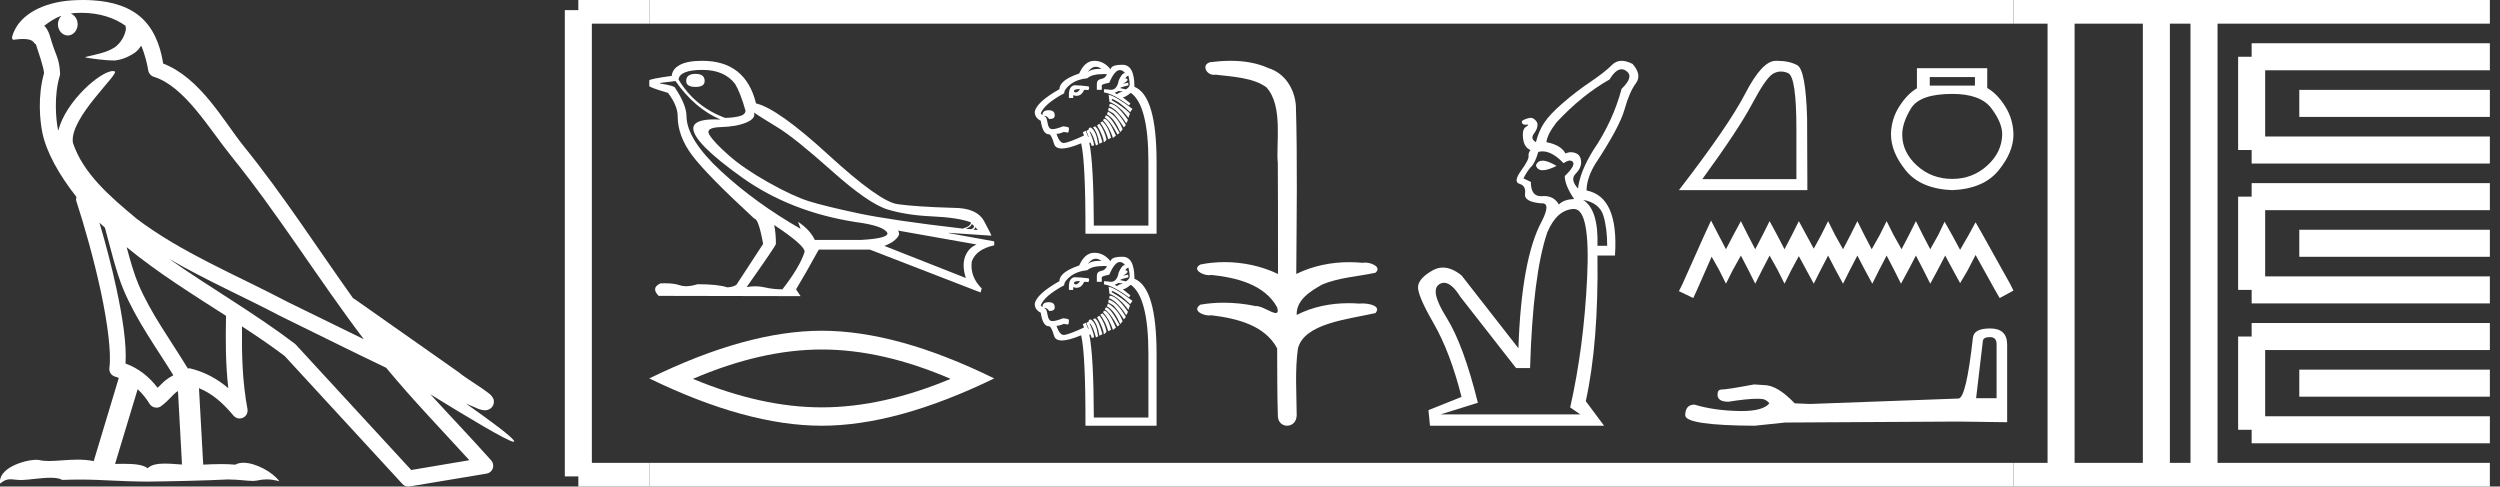 <?xml version="1.0" encoding="UTF-8" standalone="no"?>
<svg
   width="92.489"
   height="18.0"
   version="1.1"
   id="svg68"
   sodipodi:docname="werpehtynesuqeny.svg"
   inkscape:version="1.1.1 (3bf5ae0d25, 2021-09-20)"
   xmlns:inkscape="http://www.inkscape.org/namespaces/inkscape"
   xmlns:sodipodi="http://sodipodi.sourceforge.net/DTD/sodipodi-0.dtd"
   xmlns="http://www.w3.org/2000/svg"
   xmlns:svg="http://www.w3.org/2000/svg">
  <rect width="100%" height="100%" fill="#333333" stroke="none"/>
  <defs
     id="defs72" />
  <sodipodi:namedview
     id="namedview70"
     pagecolor="#ffffff"
     bordercolor="#666666"
     borderopacity="1.0"
     inkscape:pageshadow="2"
     inkscape:pageopacity="0.0"
     inkscape:pagecheckerboard="0"
     showgrid="false"
     inkscape:zoom="14.86666"
     inkscape:cx="46.244415"
     inkscape:cy="8.9798246"
     inkscape:window-width="1920"
     inkscape:window-height="1001"
     inkscape:window-x="-9"
     inkscape:window-y="-9"
     inkscape:window-maximized="1"
     inkscape:current-layer="svg68" />
  <path
     d="M 3.009 0.474 C 3.703 0.474 4.257 0.675 4.644 0.953 C 4.65 1.006 4.664 1.06 4.653 1.112 C 4.603 1.361 4.458 1.59 4.257 1.743 C 3.941 1.95 3.56 2.01 3.2 2.099 C 3.11 2.109 3.181 2.13 3.231 2.139 C 3.461 2.178 3.938 2.238 4.202 2.238 C 4.221 2.238 4.238 2.237 4.254 2.237 C 4.532 2.205 4.795 2.089 5.02 1.926 C 5.099 1.859 5.167 1.776 5.225 1.69 C 5.372 2.036 5.452 2.403 5.485 2.607 C 5.503 2.717 5.581 2.806 5.687 2.84 C 6.826 3.189 7.725 4.749 8.566 5.789 C 10.296 7.926 11.766 10.315 13.459 12.549 C 12.522 12.093 11.588 11.633 10.65 11.175 C 8.729 10.164 6.728 9.359 5.045 8.085 C 5.042 8.083 5.039 8.079 5.037 8.077 C 4.067 7.269 3.074 6.417 2.698 5.284 C 2.55 4.364 4.455 2.707 4.24 2.638 C 4.222 2.632 4.2 2.629 4.176 2.629 C 3.718 2.629 2.423 3.756 2.157 4.83 C 2.154 4.816 2.146 4.799 2.143 4.785 C 2.07 4.429 1.989 3.529 2.211 2.806 C 2.221 2.772 2.224 2.737 2.222 2.702 C 2.206 2.411 2.162 2.238 2.098 2.068 C 2.035 1.899 1.959 1.724 1.838 1.303 C 1.807 1.195 1.696 0.975 1.63 0.958 C 1.816 0.82 2.005 0.677 2.275 0.583 L 2.275 0.583 C 2.196 0.659 2.143 0.769 2.143 0.897 C 2.143 1.126 2.307 1.312 2.508 1.312 C 2.709 1.312 2.872 1.126 2.872 0.897 L 2.872 0.894 C 2.871 0.71 2.763 0.558 2.617 0.504 C 2.67 0.497 2.713 0.485 2.771 0.482 C 2.852 0.476 2.932 0.474 3.009 0.474 ZM 3.68 8.237 C 3.745 8.302 3.815 8.361 3.882 8.424 C 4.096 9.204 4.294 10.065 4.574 10.729 C 5.057 11.874 5.79 12.87 6.413 13.883 C 6.261 13.965 6.129 14.058 6.029 14.152 C 5.948 14.229 5.894 14.281 5.83 14.346 C 5.521 13.939 5.124 13.623 4.644 13.449 C 4.689 12.726 4.536 11.737 4.305 10.662 C 4.126 9.831 3.904 9.003 3.68 8.237 ZM 4.686 9.145 C 5.835 10.09 7.114 10.883 8.362 11.685 C 8.344 12.595 8.344 13.463 8.446 14.36 C 8.033 14.014 7.587 13.763 7.019 13.625 C 7.015 13.624 7.012 13.624 7.009 13.624 C 6.989 13.624 6.972 13.636 6.952 13.636 C 6.303 12.573 5.569 11.577 5.115 10.502 C 4.959 10.133 4.822 9.652 4.686 9.145 ZM 5.093 14.399 C 5.256 14.552 5.405 14.728 5.533 14.94 C 5.576 15.01 5.649 15.058 5.729 15.075 C 5.749 15.079 5.77 15.081 5.79 15.081 C 5.85 15.081 5.909 15.063 5.959 15.027 C 6.175 14.871 6.307 14.703 6.436 14.581 C 6.483 14.536 6.533 14.5 6.584 14.464 L 6.733 17.186 C 6.52 17.172 6.298 17.151 6.096 17.151 C 5.832 17.151 5.601 17.187 5.463 17.323 C 5.294 17.189 4.966 17.159 4.572 17.159 C 4.471 17.159 4.366 17.161 4.257 17.163 L 5.093 14.399 ZM 6.251 9.574 L 6.251 9.574 C 7.605 10.361 9.035 10.988 10.386 11.699 C 10.388 11.7 10.39 11.701 10.392 11.702 C 11.687 12.333 12.978 12.983 14.286 13.606 C 15.27 14.795 16.338 15.901 17.364 17.026 C 16.648 17.146 15.931 17.268 15.214 17.388 C 13.792 15.842 12.369 14.299 10.947 12.753 C 10.936 12.74 10.924 12.728 10.91 12.717 C 9.411 11.58 7.758 10.635 6.251 9.574 ZM 3.076 0.0 C 2.941 0.0 2.803 0.005 2.665 0.013 C 1.58 0.084 0.792 0.539 0.523 1.157 C 0.482 1.25 0.377 1.471 0.516 1.471 C 0.53 1.471 0.547 1.468 0.568 1.463 C 0.683 1.448 0.778 1.442 0.857 1.442 C 1.275 1.442 1.237 1.615 1.327 1.637 C 1.417 1.919 1.617 2.483 1.63 2.705 C 1.386 3.566 1.477 4.468 1.566 4.903 C 1.715 5.635 2.196 6.487 2.827 7.283 C 2.813 7.338 2.809 7.394 2.827 7.449 C 3.129 8.371 3.479 9.618 3.73 10.785 C 3.981 11.953 4.123 13.062 4.047 13.608 C 4.025 13.759 4.121 13.9 4.268 13.936 C 4.313 13.947 4.352 13.967 4.395 13.981 L 3.467 17.06 C 3.273 17.018 3.072 17.005 2.874 17.005 C 2.493 17.005 2.118 17.055 1.81 17.055 C 1.685 17.055 1.57 17.047 1.47 17.023 C 1.438 17.015 1.395 17.011 1.345 17.011 C 0.909 17.011 -0.083 17.317 0.004 17.89 C 0.155 17.762 0.262 17.731 0.38 17.731 C 0.49 17.731 0.61 17.758 0.785 17.758 C 0.794 17.758 0.802 17.758 0.812 17.758 C 1.066 17.754 1.509 17.675 1.865 17.675 C 2.045 17.675 2.203 17.695 2.303 17.755 C 2.539 17.746 2.752 17.742 2.952 17.742 C 3.801 17.742 4.399 17.812 5.452 17.817 C 6.24 17.81 7.649 17.778 8.426 17.738 C 8.876 17.741 9.123 17.792 9.348 17.792 C 9.362 17.792 9.375 17.792 9.388 17.791 C 9.522 17.788 9.653 17.735 9.868 17.735 C 9.991 17.735 10.141 17.752 10.336 17.805 C 10.086 17.464 9.459 17.12 9.006 17.12 C 8.891 17.12 8.788 17.142 8.704 17.191 C 8.543 17.175 8.372 17.169 8.196 17.169 C 7.977 17.169 7.748 17.178 7.518 17.189 L 7.361 14.36 L 7.361 14.36 C 7.848 14.562 8.218 14.876 8.642 15.38 C 8.7 15.447 8.782 15.482 8.865 15.482 C 8.908 15.482 8.952 15.473 8.993 15.453 C 9.112 15.396 9.179 15.264 9.155 15.134 C 8.963 14.095 8.942 13.115 8.953 12.075 L 8.953 12.075 C 9.493 12.428 10.025 12.787 10.529 13.168 C 11.982 14.748 13.436 16.327 14.889 17.906 C 14.945 17.967 15.023 18 15.104 18 C 15.12 18 15.136 17.999 15.152 17.996 C 16.102 17.837 17.052 17.681 18.001 17.522 C 18.107 17.505 18.195 17.431 18.231 17.329 C 18.267 17.227 18.244 17.112 18.172 17.032 C 17.43 16.201 16.663 15.401 15.921 14.587 L 15.921 14.587 C 17.19 15.368 18.796 16.342 19 16.342 C 19.023 16.342 19.028 16.329 19.013 16.303 C 18.919 16.139 18.113 15.547 17.238 14.929 L 17.238 14.929 C 17.377 14.987 17.514 15.049 17.653 15.106 C 17.658 15.109 17.665 15.114 17.67 15.117 C 17.773 15.151 17.83 15.175 17.939 15.178 C 17.942 15.179 17.946 15.179 17.949 15.179 C 17.974 15.179 18.003 15.175 18.048 15.162 C 18.1 15.146 18.188 15.103 18.236 15.01 C 18.285 14.918 18.275 14.823 18.259 14.772 C 18.242 14.721 18.221 14.695 18.205 14.674 C 18.144 14.589 18.102 14.565 18.043 14.52 C 17.983 14.474 17.915 14.423 17.838 14.371 C 17.685 14.266 17.502 14.148 17.345 14.043 C 17.188 13.938 17.045 13.836 17.017 13.81 C 17.008 13.801 16.998 13.793 16.989 13.785 C 15.691 12.872 14.394 11.961 13.097 11.049 C 13.089 11.043 13.078 11.048 13.069 11.043 C 11.736 9.174 10.481 7.218 9.023 5.416 C 8.279 4.496 7.425 2.888 6.038 2.352 C 5.971 1.956 5.82 1.225 5.283 0.703 C 4.827 0.26 4.168 0.056 3.427 0.011 C 3.312 0.003 3.195 0.0 3.076 0.0 Z"
     style="fill:#ffffff;stroke:none"
     id="path2" />
  <path
     d="M 25.733 2.733 Q 25.386 2.733 25.386 2.996 Q 25.386 3.216 25.733 3.216 Q 26.069 3.216 26.069 2.996 Q 26.069 2.733 25.733 2.733 ZM 25.995 2.586 Q 26.794 2.586 27.193 3.101 Q 27.392 3.426 27.581 4.098 Q 27.571 4.256 27.319 4.308 Q 27.067 4.361 26.825 4.361 Q 25.712 3.951 25.103 2.943 Q 25.145 2.586 25.995 2.586 ZM 27.896 4.161 Q 28.096 4.308 28.742 4.697 Q 29.387 5.086 30.758 6.309 Q 32.128 7.532 32.832 7.748 Q 33.536 7.963 34.486 8.005 Q 35.437 8.047 35.92 8.226 Q 35.92 8.373 35.615 8.457 Q 32.979 8.152 31.745 7.89 Q 30.511 7.627 29.923 7.443 Q 29.335 7.259 28.421 6.745 Q 27.508 6.23 26.962 5.747 Q 26.415 5.264 26.247 4.991 Q 26.079 4.718 26.662 4.702 Q 27.245 4.686 27.607 4.534 Q 27.97 4.382 27.896 4.161 ZM 35.951 8.278 L 36.035 8.362 Q 36.035 8.446 35.93 8.478 L 35.731 8.467 Q 35.951 8.373 35.951 8.278 ZM 36.088 8.404 L 36.172 8.509 L 36.014 8.499 Q 36.077 8.446 36.088 8.404 ZM 24.987 2.996 Q 25.701 4.014 26.657 4.424 Q 26.535 4.417 26.428 4.417 Q 25.658 4.417 25.649 4.749 Q 25.649 5.275 27.439 6.556 Q 29.23 7.837 31.656 8.215 Q 32.706 8.352 32.832 8.625 Q 32.853 8.824 31.834 8.877 L 30.144 8.877 Q 29.976 8.509 29.524 8.205 L 29.524 8.205 L 29.619 8.467 Q 27.938 7.501 26.673 6.33 Q 25.407 5.159 25.397 4.298 Q 25.397 3.888 24.987 3.269 Q 24.987 3.174 24.42 3.09 L 24.42 3.069 L 24.987 2.996 ZM 33.221 8.53 L 36.13 9.045 Q 35.825 9.171 35.704 9.496 Q 35.584 9.822 35.731 10.284 L 32.717 9.097 Q 32.759 9.087 32.916 9.008 Q 33.074 8.929 33.194 8.793 Q 33.315 8.656 33.221 8.53 ZM 28.652 8.331 Q 29.787 9.087 29.766 9.318 Q 29.598 9.864 28.946 10.704 Q 28.6 10.704 28.29 10.631 Q 28.123 10.591 27.943 10.591 Q 27.788 10.591 27.623 10.62 Q 28.705 9.087 28.705 9.024 Q 28.705 8.614 28.642 8.331 ZM 25.985 2.25 Q 25.428 2.25 25.15 2.402 Q 24.872 2.555 24.851 2.807 Q 24.021 2.922 24.021 2.975 L 24.021 3.185 Q 24.042 3.237 24.714 3.437 Q 25.071 3.909 25.071 4.298 Q 25.071 5.033 25.607 5.747 Q 26.142 6.461 27.907 8.089 Q 28.064 8.089 28.232 9.024 L 27.245 10.536 Q 27.119 10.62 26.909 10.631 Q 26.562 10.515 25.806 10.515 Q 25.567 10.589 25.381 10.589 Q 25.249 10.589 25.145 10.552 Q 24.941 10.48 24.599 10.48 Q 24.519 10.48 24.431 10.484 Q 24.074 10.652 24.368 10.946 L 29.619 10.956 L 29.451 10.704 Q 29.776 10.168 30.291 9.234 L 32.181 9.234 L 36.277 10.82 L 36.319 10.673 Q 35.878 10.231 35.951 9.675 Q 36.109 9.223 36.781 9.076 L 36.781 8.929 L 35.101 8.625 L 35.101 8.614 L 36.676 8.719 Q 36.676 8.677 36.408 8.184 Q 36.14 7.69 35.279 7.69 Q 33.872 7.648 33.205 7.553 Q 32.538 7.459 30.658 5.737 Q 28.778 4.014 27.97 3.825 Q 27.581 2.25 25.985 2.25 Z"
     style="fill:#ffffff;stroke:none"
     id="path4" />
  <path
     d="M 30.401 12.93 Q 32.648 12.93 35.167 14.016 Q 32.648 15.071 30.401 15.071 Q 28.169 15.071 25.635 14.016 Q 28.169 12.93 30.401 12.93 ZM 30.401 12.236 Q 27.626 12.236 24.021 14 Q 27.626 15.75 30.401 15.75 Q 33.176 15.75 36.781 14 Q 33.191 12.236 30.401 12.236 Z"
     style="fill:#ffffff;stroke:none"
     id="path6" />
  <path
     d="M 40.541 2.471 Q 40.643 2.471 40.753 2.552 Q 40.703 2.548 40.656 2.548 Q 40.393 2.548 40.244 2.663 Q 40.384 2.471 40.541 2.471 ZM 41.746 2.798 Q 41.794 3.005 41.794 3.116 Q 41.794 3.228 41.651 3.307 L 41.444 3.259 Q 41.444 3.228 41.746 3.156 L 41.738 3.061 L 41.564 3.093 L 41.564 3.085 Q 41.715 3.005 41.715 2.953 Q 41.715 2.902 41.627 2.902 L 41.691 2.822 L 41.746 2.798 ZM 39.916 3.298 Q 39.936 3.298 39.958 3.299 Q 39.878 3.418 39.803 3.418 Q 39.727 3.418 39.735 3.363 Q 39.735 3.298 39.916 3.298 ZM 41.365 3.363 L 41.532 3.387 L 41.532 3.395 Q 41.341 3.434 41.341 3.482 Q 41.269 3.474 41.254 3.418 Q 41.365 3.395 41.365 3.363 ZM 39.785 3.155 Q 39.758 3.155 39.735 3.156 Q 39.545 3.204 39.545 3.506 L 39.545 3.625 L 39.704 3.625 L 39.704 3.522 Q 39.772 3.545 39.831 3.545 Q 40.013 3.545 40.109 3.323 L 40.26 3.331 Q 40.316 3.283 40.276 3.196 Q 39.949 3.155 39.785 3.155 ZM 41.015 3.506 L 41.047 3.768 Q 41.428 3.919 41.746 4.364 L 41.802 4.197 Q 41.524 3.927 41.134 3.713 L 41.134 3.657 Q 41.42 3.76 41.81 4.15 L 41.897 4.03 Q 41.269 3.554 41.015 3.506 ZM 41.055 3.84 L 41.031 3.935 Q 41.087 3.935 41.254 4.062 Q 41.5 4.285 41.667 4.563 L 41.73 4.436 Q 41.317 3.84 41.055 3.84 ZM 41.015 3.983 L 40.999 4.086 L 41.19 4.197 Q 41.357 4.372 41.579 4.714 L 41.651 4.627 Q 41.341 4.078 41.015 3.983 ZM 40.991 4.126 L 40.952 4.229 Q 41.23 4.38 41.444 4.889 L 41.532 4.786 Q 41.365 4.34 40.991 4.126 ZM 40.912 4.269 L 40.872 4.348 Q 41.087 4.476 41.341 4.976 L 41.42 4.921 Q 41.087 4.285 40.912 4.269 ZM 40.852 4.395 Q 40.846 4.395 40.84 4.396 L 40.808 4.452 Q 41.047 4.706 41.174 5.103 L 41.285 5.016 Q 41.017 4.395 40.852 4.395 ZM 40.785 4.491 L 40.705 4.539 Q 40.92 4.841 40.999 5.151 L 41.103 5.103 Q 41.015 4.706 40.785 4.491 ZM 40.673 4.579 L 40.586 4.635 Q 40.816 5.032 40.84 5.27 L 40.936 5.175 Q 40.864 4.817 40.673 4.579 ZM 40.514 4.674 L 40.435 4.706 Q 40.61 4.913 40.673 5.318 L 40.785 5.262 Q 40.657 4.77 40.514 4.674 ZM 41.428 2.592 Q 41.54 2.592 41.619 2.703 Q 41.508 2.703 41.389 2.973 Q 41.325 3.323 41.103 3.323 L 40.848 3.299 L 40.84 3.418 Q 41.182 3.466 41.77 3.903 L 41.818 3.824 L 41.54 3.601 Q 41.643 3.593 41.834 3.434 Q 42.486 3.895 42.486 5.986 L 42.486 8.346 L 40.467 8.346 Q 40.459 6.057 40.3 5.278 L 40.347 5.278 L 40.387 5.398 L 40.475 5.382 Q 40.475 5.239 40.308 4.857 L 40.324 4.857 Q 40.435 4.976 40.546 5.382 L 40.626 5.342 L 40.578 5.088 Q 40.506 4.809 40.347 4.714 Q 40.26 4.73 40.276 4.801 L 40.188 4.841 L 40.276 5.056 L 40.26 5.064 L 40.165 4.841 L 40.061 4.889 L 40.101 5.016 Q 39.529 5.278 39.366 5.29 Q 39.36 5.291 39.355 5.291 Q 39.199 5.291 39.084 4.952 Q 39.195 4.952 39.354 4.881 L 39.505 4.905 Q 39.545 4.905 39.545 4.738 Q 39.545 4.69 39.322 4.674 Q 39.068 4.778 38.929 4.778 Q 38.79 4.778 38.754 4.539 Q 38.718 4.301 38.631 4.301 L 38.631 4.285 Q 38.742 4.285 38.813 4.404 Q 39.02 4.404 39.02 4.277 Q 39.028 4.078 38.797 4.078 Q 38.567 4.078 38.567 4.253 L 38.551 4.253 L 38.503 4.197 Q 38.631 3.848 39.37 3.45 Q 39.37 3.299 39.608 3.116 Q 39.847 2.934 40.228 2.894 Q 40.396 2.74 40.829 2.74 Q 40.888 2.74 40.952 2.743 Q 40.896 2.894 40.737 2.922 Q 40.578 2.949 40.578 3.108 L 40.578 3.323 L 40.761 3.323 L 40.761 3.156 Q 40.761 3.116 41.039 3.061 Q 41.238 2.592 41.428 2.592 ZM 40.483 2.25 Q 40.133 2.25 39.926 2.719 Q 39.195 2.965 39.195 3.299 Q 38.336 3.784 38.281 4.142 Q 38.281 4.356 38.503 4.468 Q 38.575 4.968 38.805 4.968 Q 38.893 4.968 38.996 5.322 Q 39.046 5.494 39.285 5.494 Q 39.536 5.494 39.998 5.302 Q 40.165 6.018 40.157 8.648 L 42.788 8.648 L 42.788 5.994 Q 42.788 3.538 41.969 3.212 Q 41.969 2.401 41.536 2.397 Q 41.526 2.397 41.517 2.397 Q 41.102 2.397 41.087 2.568 Q 40.84 2.25 40.483 2.25 Z"
     style="fill:#ffffff;stroke:none"
     id="path8" />
  <path
     d="M 40.541 9.572 Q 40.643 9.572 40.753 9.654 Q 40.703 9.65 40.656 9.65 Q 40.393 9.65 40.244 9.765 Q 40.384 9.572 40.541 9.572 ZM 41.746 9.9 Q 41.794 10.107 41.794 10.218 Q 41.794 10.329 41.651 10.409 L 41.444 10.361 Q 41.444 10.329 41.746 10.258 L 41.738 10.162 L 41.564 10.194 L 41.564 10.186 Q 41.715 10.107 41.715 10.055 Q 41.715 10.003 41.627 10.003 L 41.691 9.924 L 41.746 9.9 ZM 39.916 10.4 Q 39.936 10.4 39.958 10.401 Q 39.878 10.52 39.803 10.52 Q 39.727 10.52 39.735 10.464 Q 39.735 10.4 39.916 10.4 ZM 41.365 10.464 L 41.532 10.488 L 41.532 10.496 Q 41.341 10.536 41.341 10.584 Q 41.269 10.576 41.254 10.52 Q 41.365 10.496 41.365 10.464 ZM 39.785 10.257 Q 39.758 10.257 39.735 10.258 Q 39.545 10.305 39.545 10.607 L 39.545 10.727 L 39.704 10.727 L 39.704 10.623 Q 39.772 10.647 39.831 10.647 Q 40.013 10.647 40.109 10.425 L 40.26 10.433 Q 40.316 10.385 40.276 10.297 Q 39.949 10.257 39.785 10.257 ZM 41.015 10.607 L 41.047 10.87 Q 41.428 11.021 41.746 11.466 L 41.802 11.299 Q 41.524 11.029 41.134 10.814 L 41.134 10.758 Q 41.42 10.862 41.81 11.251 L 41.897 11.132 Q 41.269 10.655 41.015 10.607 ZM 41.055 10.941 L 41.031 11.037 Q 41.087 11.037 41.254 11.164 Q 41.5 11.386 41.667 11.665 L 41.73 11.537 Q 41.317 10.941 41.055 10.941 ZM 41.015 11.084 L 40.999 11.188 L 41.19 11.299 Q 41.357 11.474 41.579 11.816 L 41.651 11.728 Q 41.341 11.18 41.015 11.084 ZM 40.991 11.227 L 40.952 11.331 Q 41.23 11.482 41.444 11.99 L 41.532 11.887 Q 41.365 11.442 40.991 11.227 ZM 40.912 11.37 L 40.872 11.45 Q 41.087 11.577 41.341 12.078 L 41.42 12.022 Q 41.087 11.386 40.912 11.37 ZM 40.852 11.497 Q 40.846 11.497 40.84 11.498 L 40.808 11.553 Q 41.047 11.808 41.174 12.205 L 41.285 12.118 Q 41.017 11.497 40.852 11.497 ZM 40.785 11.593 L 40.705 11.641 Q 40.92 11.943 40.999 12.253 L 41.103 12.205 Q 41.015 11.808 40.785 11.593 ZM 40.673 11.68 L 40.586 11.736 Q 40.816 12.133 40.84 12.372 L 40.936 12.277 Q 40.864 11.919 40.673 11.68 ZM 40.514 11.776 L 40.435 11.808 Q 40.61 12.014 40.673 12.42 L 40.785 12.364 Q 40.657 11.871 40.514 11.776 ZM 41.428 9.693 Q 41.54 9.693 41.619 9.805 Q 41.508 9.805 41.389 10.075 Q 41.325 10.425 41.103 10.425 L 40.848 10.401 L 40.84 10.52 Q 41.182 10.568 41.77 11.005 L 41.818 10.925 L 41.54 10.703 Q 41.643 10.695 41.834 10.536 Q 42.486 10.997 42.486 13.087 L 42.486 15.448 L 40.467 15.448 Q 40.459 13.159 40.3 12.38 L 40.347 12.38 L 40.387 12.499 L 40.475 12.483 Q 40.475 12.34 40.308 11.959 L 40.324 11.959 Q 40.435 12.078 40.546 12.483 L 40.626 12.443 L 40.578 12.189 Q 40.506 11.911 40.347 11.816 Q 40.26 11.831 40.276 11.903 L 40.188 11.943 L 40.276 12.157 L 40.26 12.165 L 40.165 11.943 L 40.061 11.99 L 40.101 12.118 Q 39.529 12.38 39.366 12.392 Q 39.36 12.392 39.355 12.392 Q 39.199 12.392 39.084 12.054 Q 39.195 12.054 39.354 11.982 L 39.505 12.006 Q 39.545 12.006 39.545 11.839 Q 39.545 11.792 39.322 11.776 Q 39.068 11.879 38.929 11.879 Q 38.79 11.879 38.754 11.641 Q 38.718 11.402 38.631 11.402 L 38.631 11.386 Q 38.742 11.386 38.813 11.506 Q 39.02 11.506 39.02 11.378 Q 39.028 11.18 38.797 11.18 Q 38.567 11.18 38.567 11.355 L 38.551 11.355 L 38.503 11.299 Q 38.631 10.949 39.37 10.552 Q 39.37 10.401 39.608 10.218 Q 39.847 10.035 40.228 9.995 Q 40.396 9.841 40.829 9.841 Q 40.888 9.841 40.952 9.844 Q 40.896 9.995 40.737 10.023 Q 40.578 10.051 40.578 10.21 L 40.578 10.425 L 40.761 10.425 L 40.761 10.258 Q 40.761 10.218 41.039 10.162 Q 41.238 9.693 41.428 9.693 ZM 40.483 9.352 Q 40.133 9.352 39.926 9.821 Q 39.195 10.067 39.195 10.401 Q 38.336 10.886 38.281 11.243 Q 38.281 11.458 38.503 11.569 Q 38.575 12.07 38.805 12.07 Q 38.893 12.07 38.996 12.424 Q 39.046 12.596 39.285 12.596 Q 39.536 12.596 39.998 12.404 Q 40.165 13.119 40.157 15.75 L 42.788 15.75 L 42.788 13.095 Q 42.788 10.639 41.969 10.313 Q 41.969 9.503 41.536 9.499 Q 41.526 9.499 41.517 9.499 Q 41.102 9.499 41.087 9.669 Q 40.84 9.352 40.483 9.352 Z"
     style="fill:#ffffff;stroke:none"
     id="path10" />
  <path
     d="M 45.523 2.25 C 45.271 2.25 45.02 2.269 44.777 2.3 C 44.441 2.384 44.614 2.769 44.912 2.769 C 44.932 2.769 44.952 2.767 44.973 2.763 C 45.602 2.836 46.377 2.876 46.853 3.232 C 47.483 3.92 47.2 5.348 47.273 6.027 C 47.279 6.063 47.281 8.766 47.281 10.136 C 46.671 9.844 45.983 9.697 45.305 9.697 C 45.003 9.697 44.704 9.726 44.414 9.784 C 44.083 9.958 44.472 10.181 44.731 10.181 C 44.762 10.181 44.791 10.178 44.817 10.171 C 45.736 10.27 46.782 10.517 47.249 11.372 C 47.295 11.527 47.266 11.58 47.196 11.58 C 47.041 11.58 46.686 11.323 46.486 11.323 C 46.476 11.323 46.466 11.324 46.456 11.325 C 46.072 11.242 45.67 11.199 45.271 11.199 C 44.979 11.199 44.689 11.222 44.41 11.271 C 44.094 11.479 44.481 11.671 44.738 11.671 C 44.766 11.671 44.793 11.668 44.817 11.664 C 45.755 11.777 46.794 12.031 47.249 12.888 C 47.254 13.841 47.249 14.47 47.274 15.346 C 47.263 15.616 47.439 15.75 47.616 15.75 C 47.793 15.75 47.971 15.618 47.972 15.356 C 47.966 14.492 47.904 13.735 48.017 12.897 C 48.246 11.958 49.875 11.814 50.887 11.582 C 51.108 11.322 50.674 11.226 50.394 11.226 C 50.352 11.226 50.313 11.228 50.281 11.232 C 50.151 11.222 50.021 11.217 49.89 11.217 C 49.228 11.217 48.562 11.348 47.972 11.652 C 47.948 11.086 48.506 10.76 48.905 10.532 C 49.535 10.261 50.229 10.235 50.887 10.089 C 51.122 9.885 50.753 9.714 50.497 9.714 C 50.463 9.714 50.431 9.717 50.403 9.723 C 50.241 9.707 50.079 9.699 49.917 9.699 C 49.24 9.699 48.564 9.837 47.956 10.136 C 47.969 7.998 48.003 5.928 47.942 3.905 C 47.893 3.28 47.532 2.706 46.926 2.519 C 46.491 2.321 46.006 2.25 45.523 2.25 Z"
     style="fill:#ffffff;stroke:none"
     id="path12" />
  <path
     d="M 57.07 5.944 Q 56.892 5.944 56.822 6.11 Q 56.867 6.298 57.073 6.298 Q 57.262 6.298 57.586 6.139 Q 57.264 5.944 57.07 5.944 ZM 59.99 2.562 Q 60.086 2.562 60.18 2.638 Q 60.453 2.84 59.992 3.286 Q 59.675 4.482 58.94 5.563 Q 58.451 6.355 58.379 6.975 Q 58.076 6.644 58.292 6.427 Q 58.508 6.211 58.494 5.974 Q 58.479 5.736 58.292 5.664 Q 58.207 5.631 58.122 5.631 Q 58.02 5.631 57.917 5.678 Q 57.745 5.361 57.211 5.26 Q 57.24 4.972 57.586 4.525 Q 58.523 3.517 59.546 2.94 Q 59.775 2.562 59.99 2.562 ZM 57.065 5.6 Q 57.431 5.6 57.845 6.038 Q 57.985 5.94 58.078 5.94 Q 58.148 5.94 58.191 5.995 Q 58.292 6.125 57.889 6.514 Q 57.889 6.845 58.234 7.364 Q 57.845 7.378 57.673 7.566 Q 57.49 7.253 57.13 7.253 Q 57.092 7.253 57.053 7.256 Q 57.028 7.258 57.004 7.258 Q 56.635 7.258 56.635 6.73 L 56.361 6.6 Q 56.505 6.312 56.649 6.168 Q 56.794 6.024 56.909 5.621 Q 56.986 5.6 57.065 5.6 ZM 58.566 7.393 Q 59.171 7.508 59.315 7.969 Q 59.459 8.43 59.459 9.093 L 59.099 9.093 Q 59.142 7.753 58.566 7.393 ZM 58.23 7.731 Q 58.839 7.731 58.717 10.275 Q 58.595 12.839 58.09 15.073 L 58.465 15.332 L 53.292 15.332 L 54.675 14.9 Q 54.142 12.753 53.516 11.752 Q 52.889 10.75 53.242 10.52 Q 53.33 10.462 53.423 10.462 Q 53.703 10.462 54.027 10.981 L 56.088 13.617 L 56.606 13.617 Q 56.707 10.188 57.24 8.603 Q 57.6 7.753 58.22 7.731 Q 58.225 7.731 58.23 7.731 ZM 59.995 2.25 Q 59.789 2.25 59.639 2.4 Q 59.358 2.681 58.832 3.034 Q 58.306 3.387 57.817 3.812 Q 57.327 4.237 57.125 4.547 Q 56.923 4.857 56.822 5.26 Q 56.606 5.131 56.75 4.943 Q 56.894 4.756 56.88 4.583 Q 56.866 4.497 56.772 4.417 Q 56.703 4.359 56.623 4.359 Q 56.594 4.359 56.563 4.367 Q 56.448 4.396 56.361 4.439 Q 56.275 4.482 56.311 4.554 Q 56.341 4.614 56.436 4.614 Q 56.455 4.614 56.477 4.612 Q 56.494 4.61 56.506 4.61 Q 56.586 4.61 56.455 4.691 Q 56.304 4.785 56.347 5.123 Q 56.39 5.462 56.621 5.548 Q 56.534 5.664 56.549 5.765 Q 56.577 5.894 56.275 6.312 Q 55.972 6.73 56.217 6.802 Q 56.462 6.874 56.419 7.169 Q 56.376 7.465 57.01 7.522 Q 57.032 7.52 57.052 7.52 Q 57.378 7.52 57.039 8.185 Q 56.289 9.569 56.174 12.883 L 54.07 10.188 Q 53.709 9.899 53.381 9.899 Q 53.187 9.899 53.004 10.001 Q 52.514 10.275 52.464 10.577 Q 52.413 10.88 53.033 11.953 Q 53.652 13.027 54.07 14.684 L 52.846 15.174 L 52.903 15.75 L 59.344 15.75 L 58.667 14.842 Q 59.142 12.681 59.099 9.453 L 59.747 9.453 Q 59.891 7.278 58.696 7.047 Q 58.696 6.615 58.998 6.096 Q 59.92 4.698 60.1 4.05 Q 60.281 3.402 60.518 3.085 Q 60.756 2.768 60.396 2.364 Q 60.174 2.25 59.995 2.25 Z"
     style="fill:#ffffff;stroke:none"
     id="path14" />
  <path
     d="M 65.886 2.646 Q 66.014 2.646 66.151 2.704 Q 66.459 2.834 66.459 4.773 L 66.459 6.628 L 62.978 6.628 Q 64.322 4.783 64.822 3.84 Q 65.323 2.897 65.583 2.735 Q 65.728 2.646 65.886 2.646 ZM 65.738 2.25 Q 65.711 2.25 65.682 2.251 Q 65.187 2.261 64.567 3.46 Q 63.947 4.658 62.112 7.035 L 66.865 7.035 L 66.855 4.366 Q 66.803 2.584 66.49 2.412 Q 66.195 2.25 65.738 2.25 Z"
     style="fill:#ffffff;stroke:none"
     id="path16" />
  <path
     d="M 73.064 2.85 L 73.064 3.167 L 71.393 3.167 L 71.393 2.85 ZM 72.224 3.474 Q 73.272 3.474 73.673 4.008 Q 74.073 4.542 74.073 4.967 Q 74.063 5.63 73.519 6.125 Q 72.975 6.619 72.224 6.619 Q 71.462 6.619 70.918 6.125 Q 70.374 5.63 70.374 4.977 Q 70.374 4.542 70.7 4.008 Q 71.027 3.474 72.224 3.474 ZM 70.918 2.524 L 70.918 3.266 Q 70.562 3.474 70.265 3.939 Q 69.968 4.403 69.958 4.967 Q 69.958 5.63 70.507 6.308 Q 71.056 6.985 72.224 7.035 Q 73.381 6.985 73.935 6.308 Q 74.489 5.63 74.489 4.977 Q 74.479 4.403 74.182 3.934 Q 73.885 3.464 73.519 3.256 L 73.519 2.524 Z"
     style="fill:#ffffff;stroke:none"
     id="path18" />
  <path
     d="M 63.301 8.16 L 63.047 8.712 L 62.24 10.516 L 62.112 10.771 L 62.643 11.026 L 62.771 10.75 L 63.323 9.497 L 63.599 9.986 L 63.853 10.495 L 64.108 9.986 L 64.405 9.455 L 64.681 9.986 L 64.936 10.495 L 65.191 9.986 L 65.467 9.455 L 65.764 9.986 L 66.019 10.495 L 66.273 9.986 L 66.549 9.476 L 66.825 9.986 L 67.101 10.495 L 67.356 9.986 L 67.632 9.455 L 67.908 9.986 L 68.184 10.495 L 68.439 9.986 L 68.715 9.455 L 68.991 9.986 L 69.267 10.495 L 69.521 9.986 L 69.797 9.455 L 70.073 9.986 L 70.328 10.495 L 70.604 9.986 L 70.88 9.455 L 71.156 9.986 L 71.411 10.495 L 71.687 9.986 L 71.963 9.455 L 72.26 10.007 L 72.515 10.474 L 72.791 10.007 L 73.088 9.434 L 73.831 10.771 L 73.979 11.026 L 74.489 10.75 L 74.361 10.495 L 73.342 8.669 L 73.088 8.224 L 72.833 8.691 L 72.515 9.243 L 72.217 8.691 L 71.941 8.202 L 71.708 8.691 L 71.411 9.221 L 71.135 8.691 L 70.88 8.181 L 70.625 8.691 L 70.349 9.221 L 70.052 8.691 L 69.797 8.181 L 69.543 8.691 L 69.245 9.221 L 68.969 8.691 L 68.715 8.181 L 68.46 8.691 L 68.184 9.221 L 67.887 8.691 L 67.632 8.181 L 67.377 8.691 L 67.101 9.2 L 66.825 8.691 L 66.549 8.181 L 66.295 8.691 L 66.019 9.221 L 65.743 8.691 L 65.467 8.181 L 65.212 8.691 L 64.936 9.221 L 64.66 8.691 L 64.405 8.181 L 64.129 8.691 L 63.853 9.221 L 63.577 8.691 L 63.301 8.16 Z"
     style="fill:#ffffff;stroke:none"
     id="path20" />
  <path
     d="M 73.616 12.471 Q 73.865 12.471 73.865 12.731 L 73.865 14.732 L 73.107 14.732 L 73.356 12.624 Q 73.368 12.471 73.616 12.471 ZM 73.628 12.151 Q 73.024 12.151 72.989 12.494 Q 72.74 14.732 72.456 14.744 L 66.963 14.945 L 66.395 14.921 Q 65.755 14.246 65.258 14.246 Q 65.08 14.235 64.891 14.223 Q 63.885 14.412 63.683 14.412 Q 63.541 14.412 63.541 14.602 Q 63.541 14.862 63.944 14.862 Q 64.635 14.752 65.004 14.752 Q 65.071 14.752 65.128 14.756 Q 65.329 14.756 65.459 14.921 Q 65.228 15.207 64.426 15.207 Q 64.364 15.207 64.299 15.205 Q 63.387 15.182 62.689 14.969 Q 62.346 14.969 62.346 15.371 Q 62.381 15.738 64.915 15.75 L 66.039 15.632 L 72.456 15.596 L 74.256 15.62 L 74.256 12.731 Q 74.244 12.151 73.628 12.151 Z"
     style="fill:#ffffff;stroke:none"
     id="path22" />
  <path
     d="M 21.396 0.375 L 21.396 17.625 "
     style="fill:none;stroke:#ffffff;stroke-width:1"
     id="path24" />
  <path
     d="M 21.396 0.375 L 24.021 0.375 "
     style="fill:none;stroke:#ffffff;stroke-width:1"
     id="path26" />
  <path
     d="M 21.396 17.625 L 24.021 17.625 "
     style="fill:none;stroke:#ffffff;stroke-width:1"
     id="path28" />
  <path
     d="M 24.021 0.375 L 74.489 0.375 "
     style="fill:none;stroke:#ffffff;stroke-width:1"
     id="path30" />
  <path
     d="M 24.021 17.625 L 74.489 17.625 "
     style="fill:none;stroke:#ffffff;stroke-width:1"
     id="path32" />
  <path
     d="M 74.489 0.375 L 92.114 0.375 "
     style="fill:none;stroke:#ffffff;stroke-width:1"
     id="path34" />
  <path
     d="M 74.489 17.625 L 92.114 17.625 "
     style="fill:none;stroke:#ffffff;stroke-width:1"
     id="path36" />
  <path
     d="M 76.251 0.375 L 76.251 17.625 "
     style="fill:none;stroke:#ffffff;stroke-width:1"
     id="path38" />
  <path
     d="M 79.776 0.375 L 79.776 17.625 "
     style="fill:none;stroke:#ffffff;stroke-width:1"
     id="path40" />
  <path
     d="M 81.539 0.375 L 81.539 17.625 "
     style="fill:none;stroke:#ffffff;stroke-width:1"
     id="path42" />
  <path
     d="M 83.301 2.1 L 92.114 2.1 "
     style="fill:none;stroke:#ffffff;stroke-width:1"
     id="path44" />
  <path
     d="M 83.301 5.55 L 92.114 5.55 "
     style="fill:none;stroke:#ffffff;stroke-width:1"
     id="path46" />
  <path
     d="M 83.301 2.1 L 83.301 5.55 "
     style="fill:none;stroke:#ffffff;stroke-width:1"
     id="path48" />
  <path
     d="M 85.064 3.825 L 92.114 3.825 "
     style="fill:none;stroke:#ffffff;stroke-width:1"
     id="path50" />
  <path
     d="M 83.301 7.275 L 92.114 7.275 "
     style="fill:none;stroke:#ffffff;stroke-width:1"
     id="path52" />
  <path
     d="M 83.301 10.725 L 92.114 10.725 "
     style="fill:none;stroke:#ffffff;stroke-width:1"
     id="path54" />
  <path
     d="M 83.301 7.275 L 83.301 10.725 "
     style="fill:none;stroke:#ffffff;stroke-width:1"
     id="path56" />
  <path
     d="M 85.064 9 L 92.114 9 "
     style="fill:none;stroke:#ffffff;stroke-width:1"
     id="path58" />
  <path
     d="M 83.301 12.45 L 92.114 12.45 "
     style="fill:none;stroke:#ffffff;stroke-width:1"
     id="path60" />
  <path
     d="M 83.301 15.9 L 92.114 15.9 "
     style="fill:none;stroke:#ffffff;stroke-width:1"
     id="path62" />
  <path
     d="M 83.301 12.45 L 83.301 15.9 "
     style="fill:none;stroke:#ffffff;stroke-width:1"
     id="path64" />
  <path
     d="M 85.064 14.175 L 92.114 14.175 "
     style="fill:none;stroke:#ffffff;stroke-width:1"
     id="path66" />
</svg>
